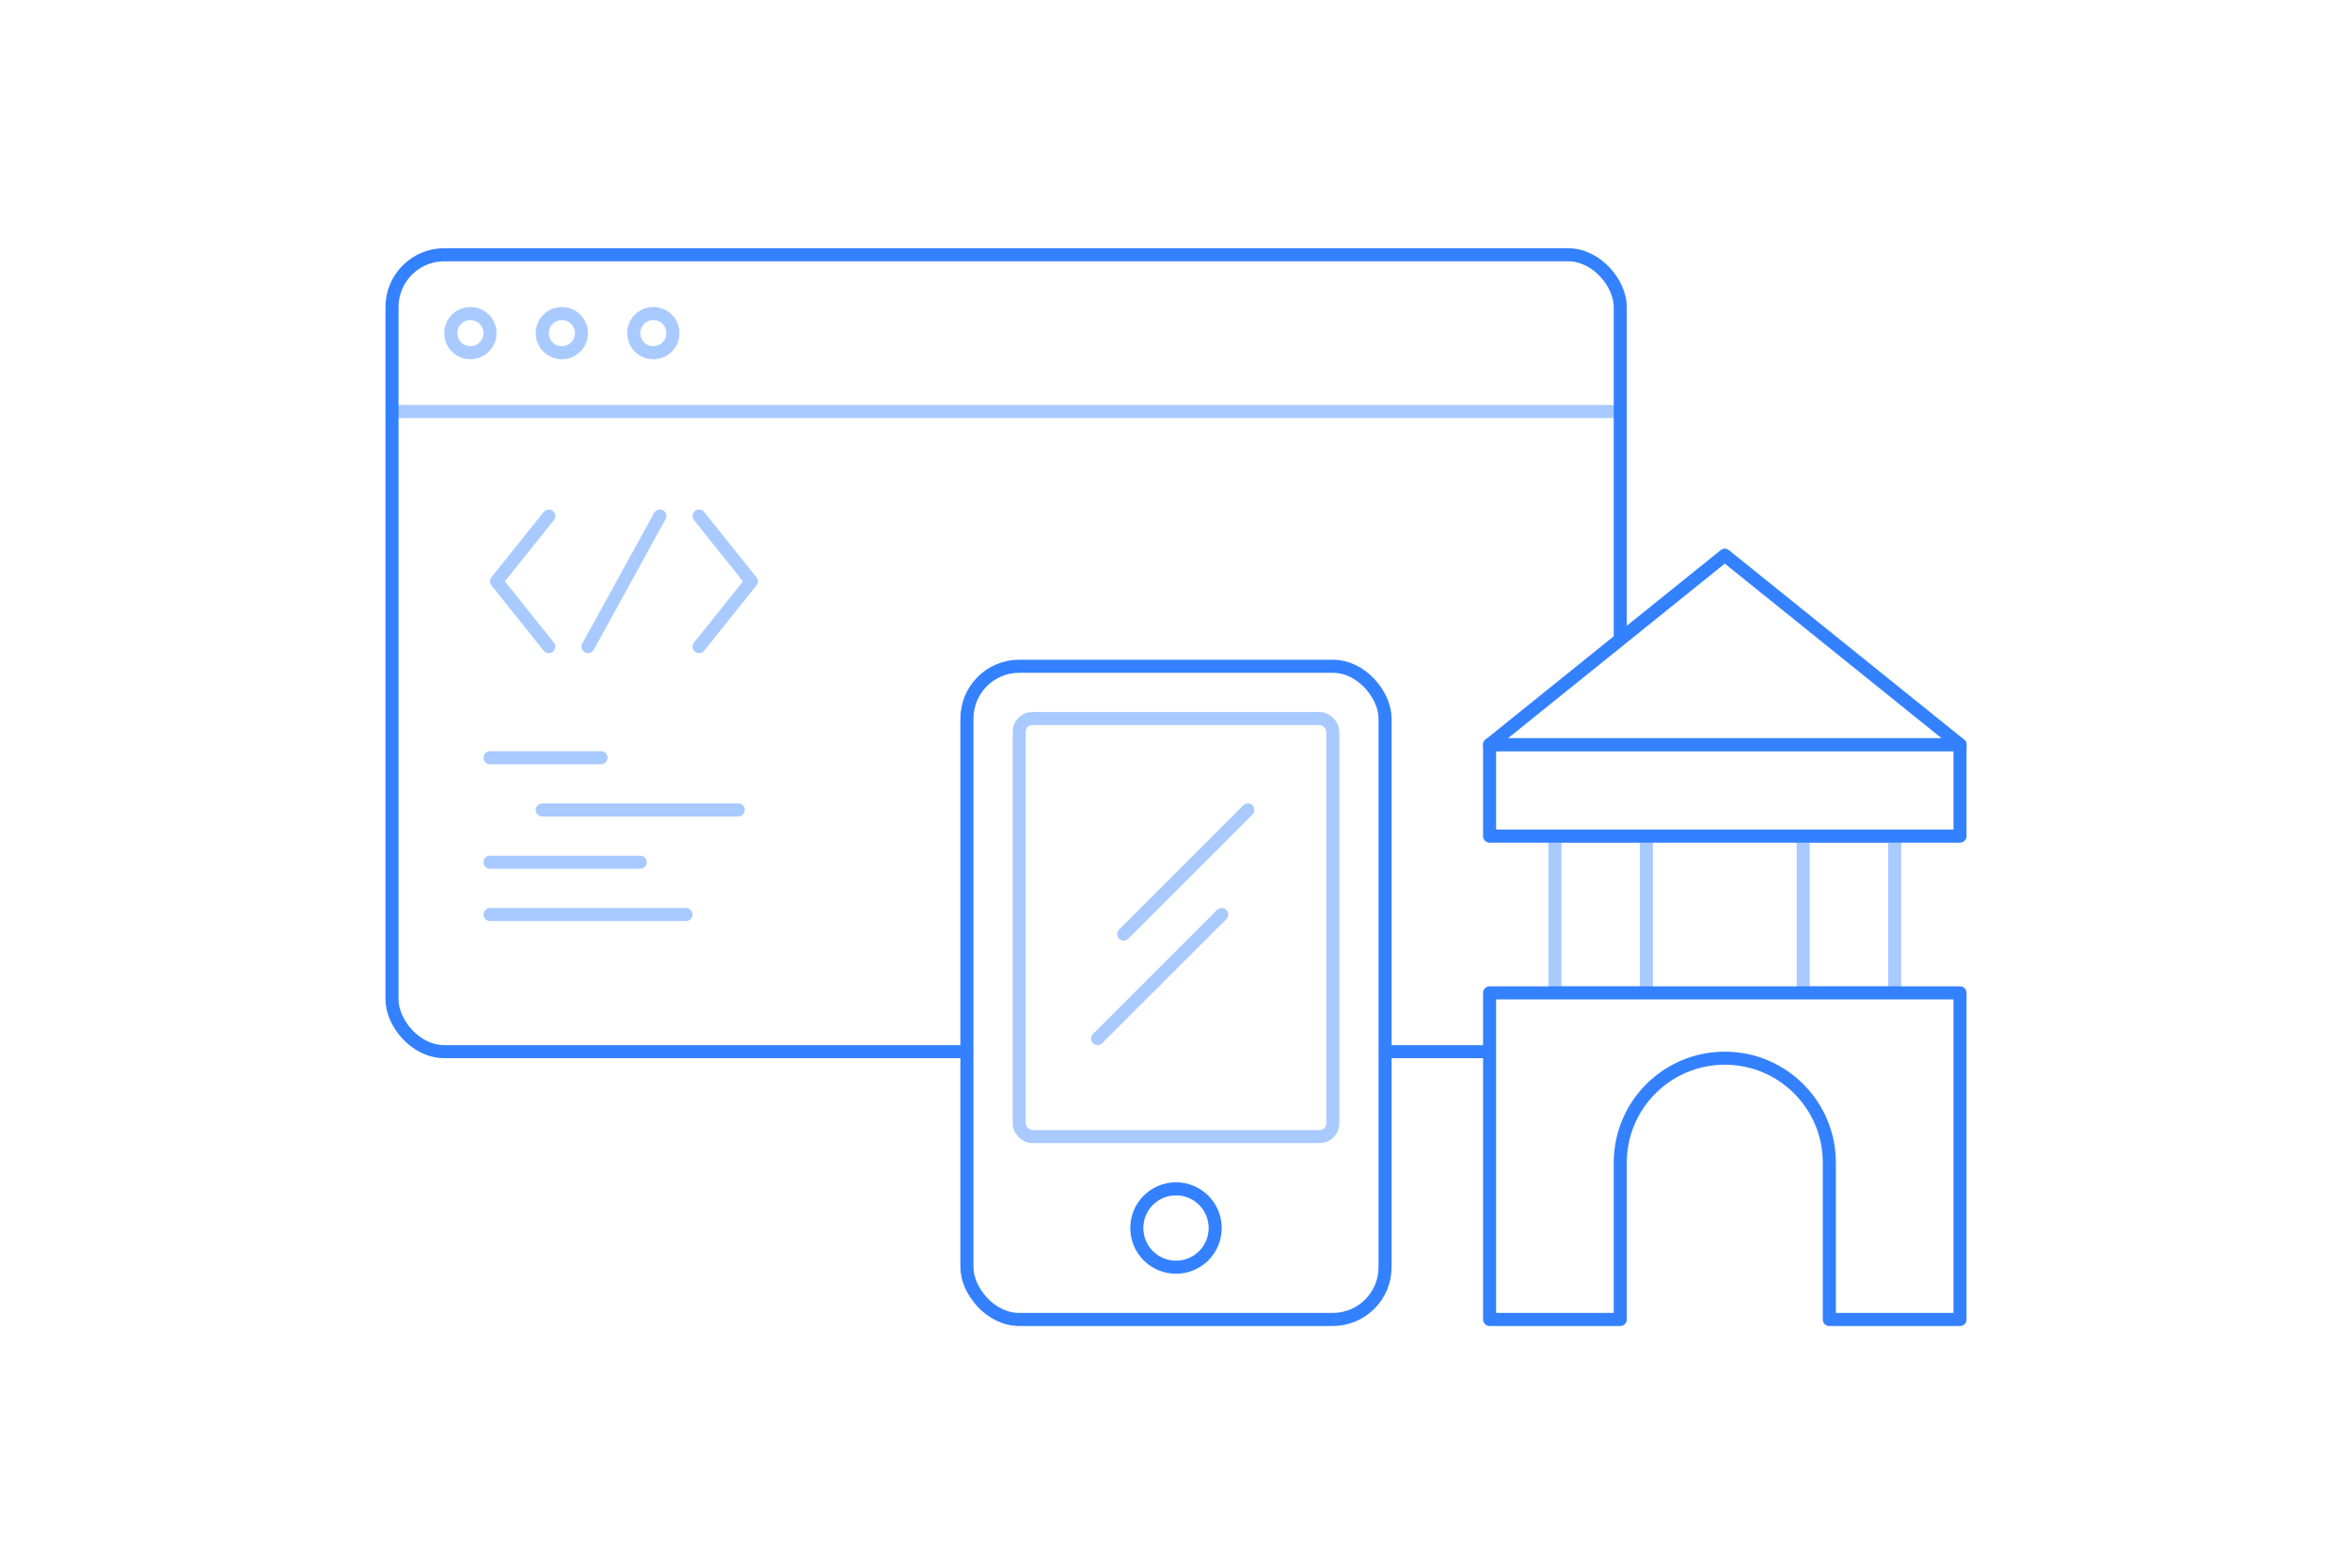 <?xml version="1.0" encoding="UTF-8"?>
<svg width="360px" height="240px" viewBox="0 0 360 240" version="1.1" xmlns="http://www.w3.org/2000/svg" xmlns:xlink="http://www.w3.org/1999/xlink">
    <title>编组 20</title>
    <g id="页面-1" stroke="none" stroke-width="1" fill="none" fill-rule="evenodd">
        <g id="首页" transform="translate(-900, -2369)">
            <g id="编组-20" transform="translate(900, 2369)">
                <rect id="矩形备份-3" fill="#FFFFFF" x="0" y="0" width="360" height="240"></rect>
                <polyline id="路径-44" stroke="#A9CAFF" stroke-width="2" fill="#FFFFFF" stroke-linecap="round" stroke-linejoin="round" points="84 79 76 89 84 99"></polyline>
                <polyline id="路径-44备份" stroke="#A9CAFF" stroke-width="2" fill="#FFFFFF" stroke-linecap="round" stroke-linejoin="round" transform="translate(111, 89) scale(-1, 1) translate(-111, -89) " points="115 79 107 89 115 99"></polyline>
                <line x1="90" y1="99" x2="101" y2="79" id="路径-45" stroke="#A9CAFF" stroke-width="2" fill="#FFFFFF" stroke-linecap="round" stroke-linejoin="round"></line>
                <line x1="75" y1="116" x2="92" y2="116" id="路径-27" stroke="#A9CAFF" stroke-width="2" fill="#FFFFFF" stroke-linecap="round" stroke-linejoin="round"></line>
                <line x1="83" y1="124" x2="113" y2="124" id="路径-27备份" stroke="#A9CAFF" stroke-width="2" fill="#FFFFFF" stroke-linecap="round" stroke-linejoin="round"></line>
                <line x1="75" y1="140" x2="105" y2="140" id="路径-27备份" stroke="#A9CAFF" stroke-width="2" fill="#FFFFFF" stroke-linecap="round" stroke-linejoin="round"></line>
                <line x1="75" y1="132" x2="98" y2="132" id="路径-27备份" stroke="#A9CAFF" stroke-width="2" fill="#FFFFFF" stroke-linecap="round" stroke-linejoin="round"></line>
                <circle id="椭圆形" stroke="#A9CAFF" stroke-width="2" stroke-linecap="round" stroke-linejoin="round" cx="72" cy="51" r="3"></circle>
                <circle id="椭圆形备份" stroke="#A9CAFF" stroke-width="2" stroke-linecap="round" stroke-linejoin="round" cx="86" cy="51" r="3"></circle>
                <circle id="椭圆形备份-3" stroke="#A9CAFF" stroke-width="2" stroke-linecap="round" stroke-linejoin="round" cx="100" cy="51" r="3"></circle>
                <line x1="60" y1="63" x2="248" y2="63" id="路径-25" stroke="#A9CAFF" stroke-width="2" stroke-linecap="round" stroke-linejoin="round"></line>
                <rect id="矩形备份-14" stroke="#3381FF" stroke-width="2" stroke-linecap="round" stroke-linejoin="round" x="60" y="39" width="188" height="122" rx="8"></rect>
                <rect id="矩形备份-18" stroke="#3381FF" stroke-width="2" fill="#FFFFFF" stroke-linecap="round" stroke-linejoin="round" x="148" y="102" width="64" height="100" rx="8"></rect>
                <rect id="矩形" stroke="#A9CAFF" stroke-width="2" stroke-linecap="round" stroke-linejoin="round" x="156" y="110" width="48" height="64" rx="2"></rect>
                <circle id="椭圆形" stroke="#3381FF" stroke-width="2" stroke-linecap="round" stroke-linejoin="round" cx="180" cy="188" r="6"></circle>
                <line x1="191" y1="124" x2="172" y2="143" id="路径-26" stroke="#A9CAFF" stroke-width="2" stroke-linecap="round" stroke-linejoin="round"></line>
                <line x1="187" y1="140" x2="168" y2="159" id="路径-26备份" stroke="#A9CAFF" stroke-width="2" stroke-linecap="round" stroke-linejoin="round"></line>
                <rect id="矩形备份-30" stroke="#A9CAFF" stroke-width="2" fill="#FFFFFF" stroke-linecap="round" stroke-linejoin="round" x="238" y="128" width="14" height="24"></rect>
                <rect id="矩形备份-31" stroke="#A9CAFF" stroke-width="2" fill="#FFFFFF" stroke-linecap="round" stroke-linejoin="round" x="276" y="128" width="14" height="24"></rect>
                <path d="M228,152 L300,152 L300,202 L280,202 L280,178 C280,169.163 272.837,162 264,162 C255.163,162 248,169.163 248,178 L248,202 L248,202 L228,202 L228,152 Z" id="矩形" stroke="#3381FF" stroke-width="2" fill="#FFFFFF" stroke-linecap="round" stroke-linejoin="round"></path>
                <rect id="矩形" stroke="#3381FF" stroke-width="2" fill="#FFFFFF" stroke-linecap="round" stroke-linejoin="round" x="228" y="114" width="72" height="14"></rect>
                <polygon id="路径-43" stroke="#3381FF" stroke-width="2" fill="#FFFFFF" stroke-linecap="round" stroke-linejoin="round" points="228 114 264 85 300 114"></polygon>
            </g>
        </g>
    </g>
</svg>